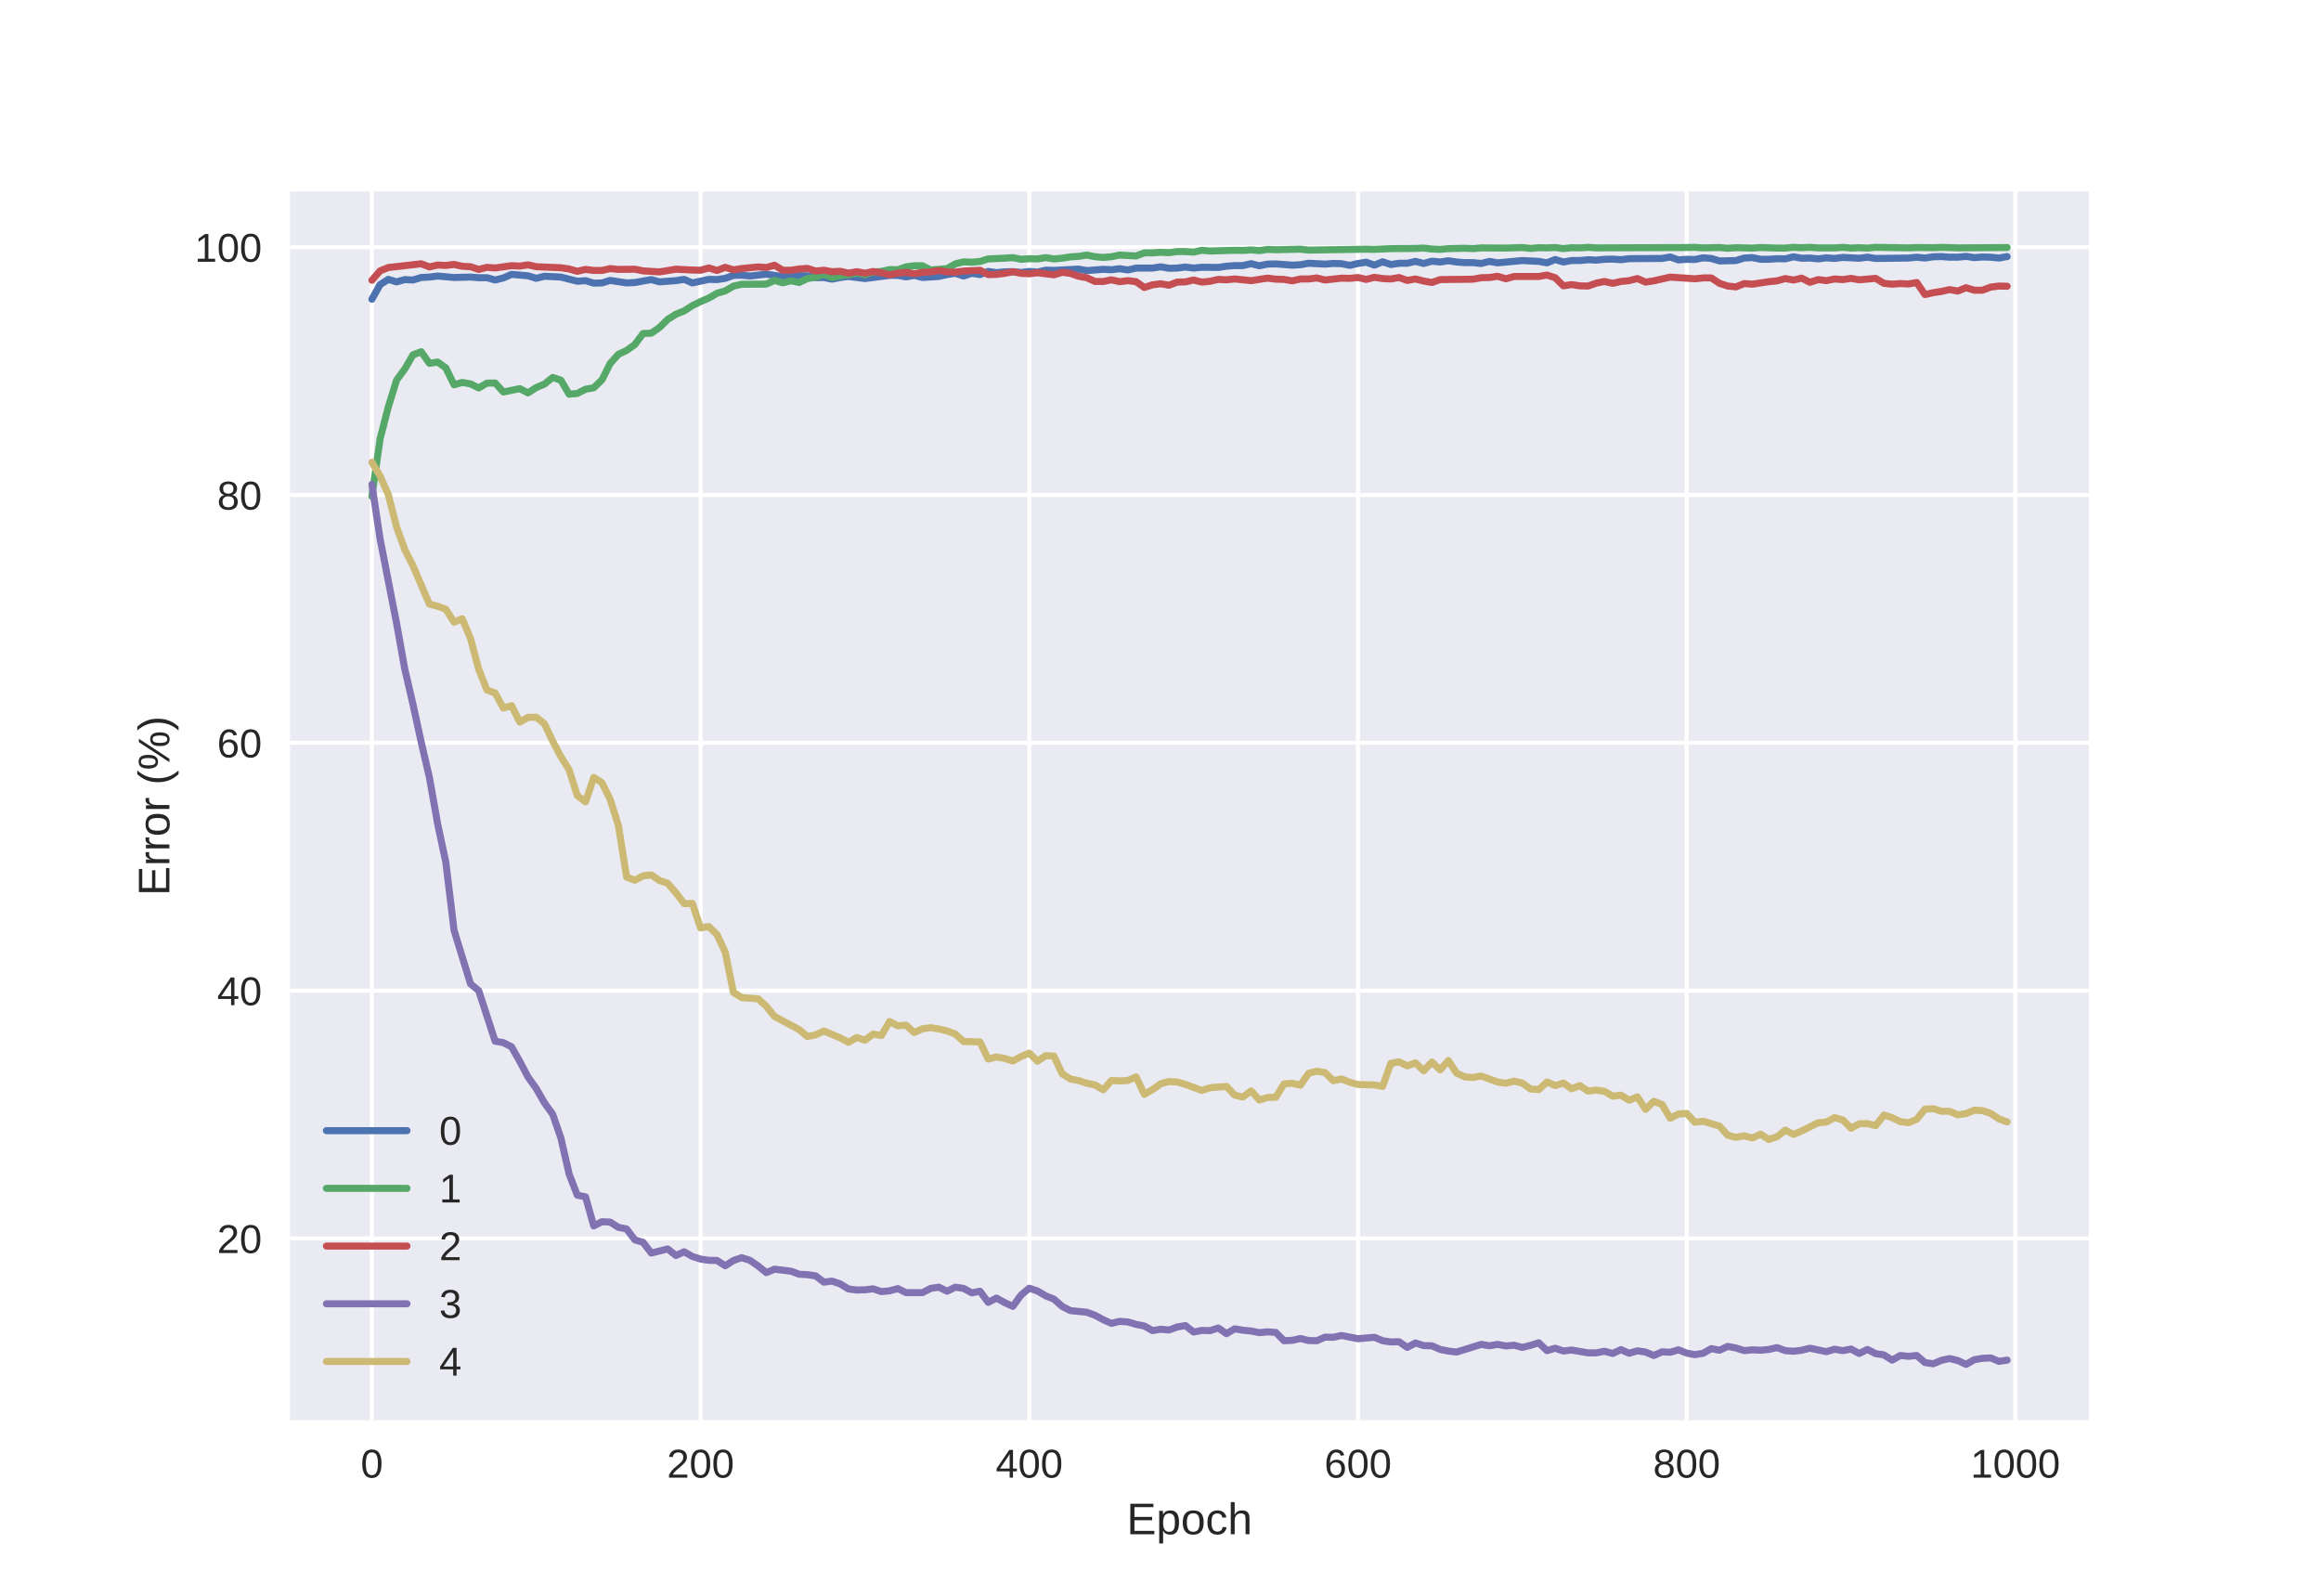 <?xml version="1.0" encoding="utf-8" standalone="no"?>
<!DOCTYPE svg PUBLIC "-//W3C//DTD SVG 1.1//EN"
  "http://www.w3.org/Graphics/SVG/1.1/DTD/svg11.dtd">
<!-- Created with matplotlib (https://matplotlib.org/) -->
<svg height="396pt" version="1.1" viewBox="0 0 576 396" width="576pt" xmlns="http://www.w3.org/2000/svg" xmlns:xlink="http://www.w3.org/1999/xlink">
 <defs>
  <style type="text/css">
*{stroke-linecap:butt;stroke-linejoin:round;}
  </style>
 </defs>
 <g id="figure_1">
  <g id="patch_1">
   <path d="M 0 396 
L 576 396 
L 576 0 
L 0 0 
z
" style="fill:#ffffff;"/>
  </g>
  <g id="axes_1">
   <g id="patch_2">
    <path d="M 72 352.44 
L 518.4 352.44 
L 518.4 47.52 
L 72 47.52 
z
" style="fill:#eaeaf2;"/>
   </g>
   <g id="matplotlib.axis_1">
    <g id="xtick_1">
     <g id="line2d_1">
      <path clip-path="url(#p87752ec2cf)" d="M 92.291 352.44 
L 92.291 47.52 
" style="fill:none;stroke:#ffffff;stroke-linecap:round;"/>
     </g>
     <g id="line2d_2"/>
     <g id="text_1">
      <!-- 0 -->
      <defs>
       <path d="M 51.703 34.422 
Q 51.703 24.516 49.828 17.75 
Q 47.953 10.984 44.703 6.812 
Q 41.453 2.641 37.062 0.828 
Q 32.672 -0.984 27.688 -0.984 
Q 22.656 -0.984 18.312 0.828 
Q 13.969 2.641 10.766 6.781 
Q 7.562 10.938 5.734 17.703 
Q 3.906 24.469 3.906 34.422 
Q 3.906 44.828 5.734 51.641 
Q 7.562 58.453 10.781 62.5 
Q 14.016 66.547 18.406 68.188 
Q 22.797 69.828 27.984 69.828 
Q 32.906 69.828 37.219 68.188 
Q 41.547 66.547 44.766 62.5 
Q 48 58.453 49.844 51.641 
Q 51.703 44.828 51.703 34.422 
z
M 42.781 34.422 
Q 42.781 42.625 41.797 48.062 
Q 40.828 53.516 38.922 56.766 
Q 37.016 60.016 34.25 61.359 
Q 31.5 62.703 27.984 62.703 
Q 24.266 62.703 21.438 61.328 
Q 18.609 59.969 16.672 56.719 
Q 14.75 53.469 13.766 48.016 
Q 12.797 42.578 12.797 34.422 
Q 12.797 26.516 13.797 21.094 
Q 14.797 15.672 16.719 12.375 
Q 18.656 9.078 21.438 7.641 
Q 24.219 6.203 27.781 6.203 
Q 31.25 6.203 34.031 7.641 
Q 36.812 9.078 38.734 12.375 
Q 40.672 15.672 41.719 21.094 
Q 42.781 26.516 42.781 34.422 
z
" id="LiberationSans-48"/>
      </defs>
      <g style="fill:#262626;" transform="translate(89.51 366.687)scale(0.1 -0.1)">
       <use xlink:href="#LiberationSans-48"/>
      </g>
     </g>
    </g>
    <g id="xtick_2">
     <g id="line2d_3">
      <path clip-path="url(#p87752ec2cf)" d="M 173.862 352.44 
L 173.862 47.52 
" style="fill:none;stroke:#ffffff;stroke-linecap:round;"/>
     </g>
     <g id="line2d_4"/>
     <g id="text_2">
      <!-- 200 -->
      <defs>
       <path d="M 5.031 0 
L 5.031 6.203 
Q 7.516 11.922 11.109 16.281 
Q 14.703 20.656 18.656 24.188 
Q 22.609 27.734 26.484 30.766 
Q 30.375 33.797 33.5 36.812 
Q 36.625 39.844 38.547 43.156 
Q 40.484 46.484 40.484 50.688 
Q 40.484 53.609 39.594 55.828 
Q 38.719 58.062 37.062 59.562 
Q 35.406 61.078 33.078 61.828 
Q 30.766 62.594 27.938 62.594 
Q 25.297 62.594 22.969 61.859 
Q 20.656 61.141 18.844 59.672 
Q 17.047 58.203 15.891 56.031 
Q 14.75 53.859 14.406 50.984 
L 5.422 51.812 
Q 5.859 55.516 7.469 58.781 
Q 9.078 62.062 11.906 64.531 
Q 14.75 67 18.719 68.406 
Q 22.703 69.828 27.938 69.828 
Q 33.062 69.828 37.062 68.609 
Q 41.062 67.391 43.812 64.984 
Q 46.578 62.594 48.047 59.078 
Q 49.516 55.562 49.516 50.984 
Q 49.516 47.516 48.266 44.391 
Q 47.016 41.266 44.938 38.422 
Q 42.875 35.594 40.141 32.953 
Q 37.406 30.328 34.422 27.812 
Q 31.453 25.297 28.422 22.828 
Q 25.391 20.359 22.719 17.859 
Q 20.062 15.375 17.969 12.812 
Q 15.875 10.25 14.703 7.469 
L 50.594 7.469 
L 50.594 0 
z
" id="LiberationSans-50"/>
      </defs>
      <g style="fill:#262626;" transform="translate(165.521 366.687)scale(0.1 -0.1)">
       <use xlink:href="#LiberationSans-50"/>
       <use x="55.615" xlink:href="#LiberationSans-48"/>
       <use x="111.23" xlink:href="#LiberationSans-48"/>
      </g>
     </g>
    </g>
    <g id="xtick_3">
     <g id="line2d_5">
      <path clip-path="url(#p87752ec2cf)" d="M 255.434 352.44 
L 255.434 47.52 
" style="fill:none;stroke:#ffffff;stroke-linecap:round;"/>
     </g>
     <g id="line2d_6"/>
     <g id="text_3">
      <!-- 400 -->
      <defs>
       <path d="M 43.016 15.578 
L 43.016 0 
L 34.719 0 
L 34.719 15.578 
L 2.297 15.578 
L 2.297 22.406 
L 33.797 68.797 
L 43.016 68.797 
L 43.016 22.516 
L 52.688 22.516 
L 52.688 15.578 
z
M 34.719 58.891 
Q 34.625 58.641 34.234 57.938 
Q 33.844 57.234 33.344 56.344 
Q 32.859 55.469 32.344 54.562 
Q 31.844 53.656 31.453 53.078 
L 13.812 27.094 
Q 13.578 26.703 13.109 26.062 
Q 12.641 25.438 12.156 24.781 
Q 11.672 24.125 11.172 23.484 
Q 10.688 22.859 10.406 22.516 
L 34.719 22.516 
z
" id="LiberationSans-52"/>
      </defs>
      <g style="fill:#262626;" transform="translate(247.092 366.687)scale(0.1 -0.1)">
       <use xlink:href="#LiberationSans-52"/>
       <use x="55.615" xlink:href="#LiberationSans-48"/>
       <use x="111.23" xlink:href="#LiberationSans-48"/>
      </g>
     </g>
    </g>
    <g id="xtick_4">
     <g id="line2d_7">
      <path clip-path="url(#p87752ec2cf)" d="M 337.005 352.44 
L 337.005 47.52 
" style="fill:none;stroke:#ffffff;stroke-linecap:round;"/>
     </g>
     <g id="line2d_8"/>
     <g id="text_4">
      <!-- 600 -->
      <defs>
       <path d="M 51.219 22.516 
Q 51.219 17.328 49.781 13 
Q 48.344 8.688 45.531 5.578 
Q 42.719 2.484 38.562 0.75 
Q 34.422 -0.984 29 -0.984 
Q 23 -0.984 18.5 1.312 
Q 14.016 3.609 11.031 7.922 
Q 8.062 12.25 6.562 18.531 
Q 5.078 24.812 5.078 32.812 
Q 5.078 42 6.766 48.922 
Q 8.453 55.859 11.625 60.5 
Q 14.797 65.141 19.359 67.484 
Q 23.922 69.828 29.688 69.828 
Q 33.203 69.828 36.281 69.094 
Q 39.359 68.359 41.875 66.719 
Q 44.391 65.094 46.281 62.406 
Q 48.188 59.719 49.312 55.812 
L 40.922 54.297 
Q 39.547 58.734 36.547 60.719 
Q 33.547 62.703 29.594 62.703 
Q 25.984 62.703 23.047 60.984 
Q 20.125 59.281 18.062 55.875 
Q 16.016 52.484 14.906 47.359 
Q 13.812 42.234 13.812 35.406 
Q 16.219 39.844 20.562 42.156 
Q 24.906 44.484 30.516 44.484 
Q 35.203 44.484 39.016 42.969 
Q 42.828 41.453 45.531 38.594 
Q 48.25 35.75 49.734 31.672 
Q 51.219 27.594 51.219 22.516 
z
M 42.281 22.125 
Q 42.281 25.688 41.406 28.562 
Q 40.531 31.453 38.766 33.469 
Q 37.016 35.5 34.422 36.594 
Q 31.844 37.703 28.422 37.703 
Q 26.031 37.703 23.578 36.984 
Q 21.141 36.281 19.156 34.688 
Q 17.188 33.109 15.938 30.516 
Q 14.703 27.938 14.703 24.219 
Q 14.703 20.406 15.672 17.109 
Q 16.656 13.812 18.484 11.375 
Q 20.312 8.938 22.891 7.516 
Q 25.484 6.109 28.719 6.109 
Q 31.891 6.109 34.406 7.203 
Q 36.922 8.297 38.672 10.375 
Q 40.438 12.453 41.359 15.422 
Q 42.281 18.406 42.281 22.125 
z
" id="LiberationSans-54"/>
      </defs>
      <g style="fill:#262626;" transform="translate(328.664 366.687)scale(0.1 -0.1)">
       <use xlink:href="#LiberationSans-54"/>
       <use x="55.615" xlink:href="#LiberationSans-48"/>
       <use x="111.23" xlink:href="#LiberationSans-48"/>
      </g>
     </g>
    </g>
    <g id="xtick_5">
     <g id="line2d_9">
      <path clip-path="url(#p87752ec2cf)" d="M 418.577 352.44 
L 418.577 47.52 
" style="fill:none;stroke:#ffffff;stroke-linecap:round;"/>
     </g>
     <g id="line2d_10"/>
     <g id="text_5">
      <!-- 800 -->
      <defs>
       <path d="M 51.266 19.188 
Q 51.266 14.797 49.875 11.109 
Q 48.484 7.422 45.625 4.734 
Q 42.781 2.047 38.328 0.531 
Q 33.891 -0.984 27.828 -0.984 
Q 21.781 -0.984 17.359 0.531 
Q 12.938 2.047 10.031 4.703 
Q 7.125 7.375 5.734 11.062 
Q 4.344 14.75 4.344 19.094 
Q 4.344 22.859 5.484 25.781 
Q 6.641 28.719 8.562 30.828 
Q 10.5 32.953 12.969 34.25 
Q 15.438 35.547 18.062 35.984 
L 18.062 36.188 
Q 15.188 36.859 12.906 38.375 
Q 10.641 39.891 9.094 42.016 
Q 7.562 44.141 6.75 46.719 
Q 5.953 49.312 5.953 52.203 
Q 5.953 55.812 7.344 59 
Q 8.734 62.203 11.469 64.625 
Q 14.203 67.047 18.25 68.438 
Q 22.312 69.828 27.641 69.828 
Q 33.25 69.828 37.375 68.406 
Q 41.5 67 44.203 64.578 
Q 46.922 62.156 48.234 58.938 
Q 49.562 55.719 49.562 52.094 
Q 49.562 49.266 48.75 46.672 
Q 47.953 44.094 46.406 41.969 
Q 44.875 39.844 42.594 38.344 
Q 40.328 36.859 37.359 36.281 
L 37.359 36.078 
Q 40.328 35.594 42.859 34.297 
Q 45.406 33.016 47.266 30.891 
Q 49.125 28.766 50.188 25.828 
Q 51.266 22.906 51.266 19.188 
z
M 40.438 51.609 
Q 40.438 54.203 39.766 56.344 
Q 39.109 58.5 37.594 60.031 
Q 36.078 61.578 33.641 62.422 
Q 31.203 63.281 27.641 63.281 
Q 24.172 63.281 21.781 62.422 
Q 19.391 61.578 17.844 60.031 
Q 16.312 58.5 15.625 56.344 
Q 14.938 54.203 14.938 51.609 
Q 14.938 49.562 15.469 47.406 
Q 16.016 45.266 17.422 43.5 
Q 18.844 41.75 21.328 40.625 
Q 23.828 39.5 27.734 39.5 
Q 31.891 39.5 34.406 40.625 
Q 36.922 41.75 38.25 43.5 
Q 39.594 45.266 40.016 47.406 
Q 40.438 49.562 40.438 51.609 
z
M 42.141 20.016 
Q 42.141 22.516 41.453 24.828 
Q 40.766 27.156 39.109 28.938 
Q 37.453 30.719 34.641 31.812 
Q 31.844 32.906 27.641 32.906 
Q 23.781 32.906 21.062 31.812 
Q 18.359 30.719 16.672 28.906 
Q 14.984 27.094 14.203 24.719 
Q 13.422 22.359 13.422 19.828 
Q 13.422 16.656 14.203 14.031 
Q 14.984 11.422 16.688 9.547 
Q 18.406 7.672 21.188 6.641 
Q 23.969 5.609 27.938 5.609 
Q 31.938 5.609 34.672 6.641 
Q 37.406 7.672 39.062 9.547 
Q 40.719 11.422 41.422 14.078 
Q 42.141 16.75 42.141 20.016 
z
" id="LiberationSans-56"/>
      </defs>
      <g style="fill:#262626;" transform="translate(410.235 366.687)scale(0.1 -0.1)">
       <use xlink:href="#LiberationSans-56"/>
       <use x="55.615" xlink:href="#LiberationSans-48"/>
       <use x="111.23" xlink:href="#LiberationSans-48"/>
      </g>
     </g>
    </g>
    <g id="xtick_6">
     <g id="line2d_11">
      <path clip-path="url(#p87752ec2cf)" d="M 500.148 352.44 
L 500.148 47.52 
" style="fill:none;stroke:#ffffff;stroke-linecap:round;"/>
     </g>
     <g id="line2d_12"/>
     <g id="text_6">
      <!-- 1000 -->
      <defs>
       <path d="M 7.625 0 
L 7.625 7.469 
L 25.141 7.469 
L 25.141 60.406 
L 9.625 49.312 
L 9.625 57.625 
L 25.875 68.797 
L 33.984 68.797 
L 33.984 7.469 
L 50.734 7.469 
L 50.734 0 
z
" id="LiberationSans-49"/>
      </defs>
      <g style="fill:#262626;" transform="translate(489.027 366.687)scale(0.1 -0.1)">
       <use xlink:href="#LiberationSans-49"/>
       <use x="55.615" xlink:href="#LiberationSans-48"/>
       <use x="111.23" xlink:href="#LiberationSans-48"/>
       <use x="166.846" xlink:href="#LiberationSans-48"/>
      </g>
     </g>
    </g>
    <g id="text_7">
     <!-- Epoch -->
     <defs>
      <path d="M 8.203 0 
L 8.203 68.797 
L 60.406 68.797 
L 60.406 61.188 
L 17.531 61.188 
L 17.531 39.109 
L 57.469 39.109 
L 57.469 31.594 
L 17.531 31.594 
L 17.531 7.625 
L 62.406 7.625 
L 62.406 0 
z
" id="LiberationSans-69"/>
      <path d="M 51.422 26.656 
Q 51.422 20.656 50.438 15.578 
Q 49.469 10.5 47.188 6.828 
Q 44.922 3.172 41.188 1.094 
Q 37.453 -0.984 31.984 -0.984 
Q 26.312 -0.984 22.062 1.172 
Q 17.828 3.328 15.578 8.203 
L 15.328 8.203 
Q 15.375 8.109 15.406 7.328 
Q 15.438 6.547 15.453 5.375 
Q 15.484 4.203 15.5 2.75 
Q 15.531 1.312 15.531 -0.094 
L 15.531 -20.75 
L 6.734 -20.75 
L 6.734 42.047 
Q 6.734 43.953 6.703 45.703 
Q 6.688 47.469 6.641 48.906 
Q 6.594 50.344 6.547 51.359 
Q 6.5 52.391 6.453 52.828 
L 14.938 52.828 
Q 14.984 52.688 15.062 51.797 
Q 15.141 50.922 15.203 49.672 
Q 15.281 48.438 15.359 47.016 
Q 15.438 45.609 15.438 44.344 
L 15.625 44.344 
Q 16.844 46.875 18.406 48.656 
Q 19.969 50.438 21.969 51.578 
Q 23.969 52.734 26.438 53.25 
Q 28.906 53.766 31.984 53.766 
Q 37.453 53.766 41.188 51.812 
Q 44.922 49.859 47.188 46.312 
Q 49.469 42.781 50.438 37.766 
Q 51.422 32.766 51.422 26.656 
z
M 42.188 26.469 
Q 42.188 31.344 41.594 35.156 
Q 41.016 38.969 39.578 41.594 
Q 38.141 44.234 35.734 45.594 
Q 33.344 46.969 29.734 46.969 
Q 26.812 46.969 24.219 46.141 
Q 21.625 45.312 19.703 42.969 
Q 17.781 40.625 16.656 36.5 
Q 15.531 32.375 15.531 25.781 
Q 15.531 20.172 16.453 16.281 
Q 17.391 12.406 19.172 10.016 
Q 20.953 7.625 23.578 6.562 
Q 26.219 5.516 29.641 5.516 
Q 33.297 5.516 35.719 6.922 
Q 38.141 8.344 39.578 11.031 
Q 41.016 13.719 41.594 17.594 
Q 42.188 21.484 42.188 26.469 
z
" id="LiberationSans-112"/>
      <path d="M 51.422 26.469 
Q 51.422 12.594 45.312 5.797 
Q 39.203 -0.984 27.594 -0.984 
Q 22.078 -0.984 17.719 0.672 
Q 13.375 2.344 10.375 5.766 
Q 7.375 9.188 5.781 14.328 
Q 4.203 19.484 4.203 26.469 
Q 4.203 53.812 27.875 53.812 
Q 34.031 53.812 38.5 52.094 
Q 42.969 50.391 45.828 46.969 
Q 48.688 43.562 50.047 38.422 
Q 51.422 33.297 51.422 26.469 
z
M 42.188 26.469 
Q 42.188 32.625 41.234 36.625 
Q 40.281 40.625 38.453 43.016 
Q 36.625 45.406 33.984 46.359 
Q 31.344 47.312 28.031 47.312 
Q 24.656 47.312 21.938 46.312 
Q 19.234 45.312 17.328 42.891 
Q 15.438 40.484 14.422 36.469 
Q 13.422 32.469 13.422 26.469 
Q 13.422 20.312 14.5 16.281 
Q 15.578 12.25 17.453 9.859 
Q 19.344 7.469 21.906 6.484 
Q 24.469 5.516 27.484 5.516 
Q 30.859 5.516 33.594 6.469 
Q 36.328 7.422 38.234 9.812 
Q 40.141 12.203 41.156 16.25 
Q 42.188 20.312 42.188 26.469 
z
" id="LiberationSans-111"/>
      <path d="M 13.422 26.656 
Q 13.422 22.125 14.078 18.312 
Q 14.75 14.5 16.312 11.734 
Q 17.875 8.984 20.438 7.469 
Q 23 5.953 26.766 5.953 
Q 31.453 5.953 34.594 8.484 
Q 37.75 11.031 38.484 16.312 
L 47.359 15.719 
Q 46.922 12.453 45.453 9.422 
Q 44 6.391 41.484 4.094 
Q 38.969 1.812 35.344 0.406 
Q 31.734 -0.984 27 -0.984 
Q 20.797 -0.984 16.453 1.109 
Q 12.109 3.219 9.391 6.906 
Q 6.688 10.594 5.469 15.594 
Q 4.25 20.609 4.25 26.469 
Q 4.25 31.781 5.125 35.859 
Q 6 39.938 7.594 42.984 
Q 9.188 46.047 11.328 48.125 
Q 13.484 50.203 15.984 51.438 
Q 18.5 52.688 21.281 53.25 
Q 24.078 53.812 26.906 53.812 
Q 31.344 53.812 34.812 52.594 
Q 38.281 51.375 40.797 49.25 
Q 43.312 47.125 44.875 44.234 
Q 46.438 41.359 47.078 38.031 
L 38.031 37.359 
Q 37.359 41.75 34.562 44.328 
Q 31.781 46.922 26.656 46.922 
Q 22.906 46.922 20.391 45.672 
Q 17.875 44.438 16.312 41.922 
Q 14.75 39.406 14.078 35.594 
Q 13.422 31.781 13.422 26.656 
z
" id="LiberationSans-99"/>
      <path d="M 15.484 43.797 
Q 16.938 46.484 18.641 48.359 
Q 20.359 50.25 22.406 51.469 
Q 24.469 52.688 26.906 53.25 
Q 29.344 53.812 32.375 53.812 
Q 37.453 53.812 40.703 52.438 
Q 43.953 51.078 45.828 48.609 
Q 47.703 46.141 48.406 42.719 
Q 49.125 39.312 49.125 35.203 
L 49.125 0 
L 40.281 0 
L 40.281 33.5 
Q 40.281 36.859 39.859 39.391 
Q 39.453 41.938 38.281 43.625 
Q 37.109 45.312 34.953 46.156 
Q 32.812 47.016 29.391 47.016 
Q 26.266 47.016 23.75 45.891 
Q 21.234 44.781 19.453 42.719 
Q 17.672 40.672 16.688 37.734 
Q 15.719 34.812 15.719 31.156 
L 15.719 0 
L 6.938 0 
L 6.938 72.469 
L 15.719 72.469 
L 15.719 53.609 
Q 15.719 52 15.672 50.391 
Q 15.625 48.781 15.547 47.406 
Q 15.484 46.047 15.422 45.094 
Q 15.375 44.141 15.328 43.797 
z
" id="LiberationSans-104"/>
     </defs>
     <g style="fill:#262626;" transform="translate(279.606 380.733)scale(0.11 -0.11)">
      <use xlink:href="#LiberationSans-69"/>
      <use x="66.699" xlink:href="#LiberationSans-112"/>
      <use x="122.314" xlink:href="#LiberationSans-111"/>
      <use x="177.93" xlink:href="#LiberationSans-99"/>
      <use x="227.93" xlink:href="#LiberationSans-104"/>
     </g>
    </g>
   </g>
   <g id="matplotlib.axis_2">
    <g id="ytick_1">
     <g id="line2d_13">
      <path clip-path="url(#p87752ec2cf)" d="M 72 307.325 
L 518.4 307.325 
" style="fill:none;stroke:#ffffff;stroke-linecap:round;"/>
     </g>
     <g id="line2d_14"/>
     <g id="text_8">
      <!-- 20 -->
      <g style="fill:#262626;" transform="translate(53.878 310.948)scale(0.1 -0.1)">
       <use xlink:href="#LiberationSans-50"/>
       <use x="55.615" xlink:href="#LiberationSans-48"/>
      </g>
     </g>
    </g>
    <g id="ytick_2">
     <g id="line2d_15">
      <path clip-path="url(#p87752ec2cf)" d="M 72 245.827 
L 518.4 245.827 
" style="fill:none;stroke:#ffffff;stroke-linecap:round;"/>
     </g>
     <g id="line2d_16"/>
     <g id="text_9">
      <!-- 40 -->
      <g style="fill:#262626;" transform="translate(53.878 249.451)scale(0.1 -0.1)">
       <use xlink:href="#LiberationSans-52"/>
       <use x="55.615" xlink:href="#LiberationSans-48"/>
      </g>
     </g>
    </g>
    <g id="ytick_3">
     <g id="line2d_17">
      <path clip-path="url(#p87752ec2cf)" d="M 72 184.33 
L 518.4 184.33 
" style="fill:none;stroke:#ffffff;stroke-linecap:round;"/>
     </g>
     <g id="line2d_18"/>
     <g id="text_10">
      <!-- 60 -->
      <g style="fill:#262626;" transform="translate(53.878 187.953)scale(0.1 -0.1)">
       <use xlink:href="#LiberationSans-54"/>
       <use x="55.615" xlink:href="#LiberationSans-48"/>
      </g>
     </g>
    </g>
    <g id="ytick_4">
     <g id="line2d_19">
      <path clip-path="url(#p87752ec2cf)" d="M 72 122.832 
L 518.4 122.832 
" style="fill:none;stroke:#ffffff;stroke-linecap:round;"/>
     </g>
     <g id="line2d_20"/>
     <g id="text_11">
      <!-- 80 -->
      <g style="fill:#262626;" transform="translate(53.878 126.455)scale(0.1 -0.1)">
       <use xlink:href="#LiberationSans-56"/>
       <use x="55.615" xlink:href="#LiberationSans-48"/>
      </g>
     </g>
    </g>
    <g id="ytick_5">
     <g id="line2d_21">
      <path clip-path="url(#p87752ec2cf)" d="M 72 61.334 
L 518.4 61.334 
" style="fill:none;stroke:#ffffff;stroke-linecap:round;"/>
     </g>
     <g id="line2d_22"/>
     <g id="text_12">
      <!-- 100 -->
      <g style="fill:#262626;" transform="translate(48.317 64.958)scale(0.1 -0.1)">
       <use xlink:href="#LiberationSans-49"/>
       <use x="55.615" xlink:href="#LiberationSans-48"/>
       <use x="111.23" xlink:href="#LiberationSans-48"/>
      </g>
     </g>
    </g>
    <g id="text_13">
     <!-- Error (%) -->
     <defs>
      <path d="M 6.938 0 
L 6.938 40.531 
Q 6.938 42.188 6.906 43.922 
Q 6.891 45.656 6.828 47.266 
Q 6.781 48.875 6.734 50.281 
Q 6.688 51.703 6.641 52.828 
L 14.938 52.828 
Q 14.984 51.703 15.062 50.266 
Q 15.141 48.828 15.203 47.312 
Q 15.281 45.797 15.297 44.406 
Q 15.328 43.016 15.328 42.047 
L 15.531 42.047 
Q 16.453 45.062 17.5 47.281 
Q 18.562 49.516 19.969 50.953 
Q 21.391 52.391 23.344 53.094 
Q 25.297 53.812 28.078 53.812 
Q 29.156 53.812 30.125 53.641 
Q 31.109 53.469 31.641 53.328 
L 31.641 45.266 
Q 30.766 45.516 29.594 45.625 
Q 28.422 45.75 26.953 45.75 
Q 23.922 45.75 21.797 44.375 
Q 19.672 43.016 18.328 40.594 
Q 17 38.188 16.359 34.844 
Q 15.719 31.5 15.719 27.547 
L 15.719 0 
z
" id="LiberationSans-114"/>
      <path id="LiberationSans-32"/>
      <path d="M 6.203 25.984 
Q 6.203 32.766 7.219 38.969 
Q 8.25 45.172 10.438 50.875 
Q 12.641 56.594 16.062 61.953 
Q 19.484 67.328 24.219 72.469 
L 32.719 72.469 
Q 28.125 67.328 24.781 61.938 
Q 21.438 56.547 19.281 50.797 
Q 17.141 45.062 16.094 38.859 
Q 15.047 32.672 15.047 25.875 
Q 15.047 19.094 16.094 12.891 
Q 17.141 6.688 19.281 0.922 
Q 21.438 -4.828 24.781 -10.203 
Q 28.125 -15.578 32.719 -20.703 
L 24.219 -20.703 
Q 19.484 -15.578 16.062 -10.203 
Q 12.641 -4.828 10.438 0.875 
Q 8.25 6.594 7.219 12.766 
Q 6.203 18.953 6.203 25.781 
z
" id="LiberationSans-40"/>
      <path d="M 85.359 21.188 
Q 85.359 15.094 84.109 10.906 
Q 82.859 6.734 80.734 4.172 
Q 78.609 1.609 75.781 0.5 
Q 72.953 -0.594 69.734 -0.594 
Q 66.5 -0.594 63.688 0.5 
Q 60.891 1.609 58.812 4.141 
Q 56.734 6.688 55.531 10.859 
Q 54.344 15.047 54.344 21.188 
Q 54.344 27.688 55.516 31.938 
Q 56.688 36.188 58.781 38.703 
Q 60.891 41.219 63.75 42.219 
Q 66.609 43.219 69.922 43.219 
Q 73.141 43.219 75.953 42.219 
Q 78.766 41.219 80.828 38.703 
Q 82.906 36.188 84.125 31.938 
Q 85.359 27.688 85.359 21.188 
z
M 25.734 0 
L 18.172 0 
L 63.188 68.797 
L 70.844 68.797 
z
M 19.234 69.391 
Q 22.359 69.391 25.141 68.391 
Q 27.938 67.391 30.031 64.891 
Q 32.125 62.406 33.312 58.203 
Q 34.516 54 34.516 47.609 
Q 34.516 41.453 33.297 37.25 
Q 32.078 33.062 30 30.438 
Q 27.938 27.828 25.094 26.703 
Q 22.266 25.594 19.047 25.594 
Q 15.766 25.594 12.938 26.703 
Q 10.109 27.828 8.031 30.422 
Q 5.953 33.016 4.75 37.203 
Q 3.562 41.406 3.562 47.609 
Q 3.562 54 4.75 58.203 
Q 5.953 62.406 8.047 64.891 
Q 10.156 67.391 13.031 68.391 
Q 15.922 69.391 19.234 69.391 
z
M 78.125 21.188 
Q 78.125 26.031 77.578 29.219 
Q 77.047 32.422 76 34.328 
Q 74.953 36.234 73.406 37.016 
Q 71.875 37.797 69.922 37.797 
Q 67.875 37.797 66.312 36.984 
Q 64.75 36.188 63.672 34.281 
Q 62.594 32.375 62.062 29.172 
Q 61.531 25.984 61.531 21.188 
Q 61.531 16.547 62.078 13.422 
Q 62.641 10.297 63.688 8.375 
Q 64.75 6.453 66.281 5.609 
Q 67.828 4.781 69.828 4.781 
Q 71.734 4.781 73.266 5.609 
Q 74.812 6.453 75.875 8.375 
Q 76.953 10.297 77.531 13.422 
Q 78.125 16.547 78.125 21.188 
z
M 27.344 47.609 
Q 27.344 52.391 26.797 55.562 
Q 26.266 58.734 25.234 60.641 
Q 24.219 62.547 22.703 63.328 
Q 21.188 64.109 19.234 64.109 
Q 17.141 64.109 15.547 63.297 
Q 13.969 62.5 12.891 60.594 
Q 11.812 58.688 11.281 55.516 
Q 10.75 52.344 10.75 47.609 
Q 10.75 42.969 11.297 39.797 
Q 11.859 36.625 12.906 34.688 
Q 13.969 32.766 15.531 31.938 
Q 17.094 31.109 19.141 31.109 
Q 21 31.109 22.516 31.938 
Q 24.031 32.766 25.094 34.688 
Q 26.172 36.625 26.75 39.797 
Q 27.344 42.969 27.344 47.609 
z
" id="LiberationSans-37"/>
      <path d="M 27.094 25.781 
Q 27.094 18.953 26.062 12.766 
Q 25.047 6.594 22.844 0.875 
Q 20.656 -4.828 17.234 -10.203 
Q 13.812 -15.578 9.078 -20.703 
L 0.594 -20.703 
Q 5.172 -15.578 8.516 -10.203 
Q 11.859 -4.828 14 0.922 
Q 16.156 6.688 17.203 12.891 
Q 18.266 19.094 18.266 25.875 
Q 18.266 32.672 17.203 38.859 
Q 16.156 45.062 14 50.797 
Q 11.859 56.547 8.516 61.938 
Q 5.172 67.328 0.594 72.469 
L 9.078 72.469 
Q 13.812 67.328 17.234 61.953 
Q 20.656 56.594 22.844 50.875 
Q 25.047 45.172 26.062 38.969 
Q 27.094 32.766 27.094 25.984 
z
" id="LiberationSans-41"/>
     </defs>
     <g style="fill:#262626;" transform="translate(42.035 222.282)rotate(-90)scale(0.11 -0.11)">
      <use xlink:href="#LiberationSans-69"/>
      <use x="66.699" xlink:href="#LiberationSans-114"/>
      <use x="100" xlink:href="#LiberationSans-114"/>
      <use x="133.301" xlink:href="#LiberationSans-111"/>
      <use x="188.916" xlink:href="#LiberationSans-114"/>
      <use x="222.217" xlink:href="#LiberationSans-32"/>
      <use x="250" xlink:href="#LiberationSans-40"/>
      <use x="283.301" xlink:href="#LiberationSans-37"/>
      <use x="372.217" xlink:href="#LiberationSans-41"/>
     </g>
    </g>
   </g>
   <g id="line2d_23">
    <path clip-path="url(#p87752ec2cf)" d="M 92.291 74.261 
L 94.33 70.627 
L 96.369 69.329 
L 98.409 69.952 
L 100.448 69.381 
L 102.487 69.485 
L 104.527 68.862 
L 106.566 68.758 
L 108.605 68.499 
L 112.684 68.862 
L 116.762 68.758 
L 118.802 68.914 
L 120.841 68.914 
L 122.88 69.485 
L 124.92 68.966 
L 126.959 68.083 
L 131.037 68.447 
L 133.077 69.07 
L 135.116 68.55 
L 139.195 68.758 
L 143.273 69.796 
L 145.312 69.641 
L 147.352 70.264 
L 149.391 70.212 
L 151.43 69.589 
L 155.509 70.212 
L 157.548 70.108 
L 161.627 69.381 
L 163.666 69.952 
L 167.745 69.641 
L 169.784 69.329 
L 171.823 70.212 
L 175.902 69.329 
L 177.941 69.381 
L 179.98 69.07 
L 182.02 68.343 
L 184.059 68.291 
L 186.098 68.499 
L 190.177 68.031 
L 194.255 68.654 
L 196.295 68.706 
L 198.334 68.395 
L 200.373 68.447 
L 202.412 68.914 
L 204.452 68.862 
L 206.491 69.277 
L 208.53 68.862 
L 210.57 68.602 
L 214.648 69.122 
L 218.727 68.602 
L 220.766 68.343 
L 222.805 68.343 
L 224.845 68.706 
L 226.884 68.343 
L 228.923 68.862 
L 233.002 68.602 
L 235.041 68.135 
L 237.08 67.824 
L 239.12 68.499 
L 241.159 67.824 
L 243.198 68.135 
L 245.237 67.356 
L 247.277 67.668 
L 249.316 67.46 
L 251.355 67.408 
L 253.395 67.616 
L 255.434 67.356 
L 257.473 67.512 
L 259.512 67.045 
L 261.552 67.097 
L 267.67 66.785 
L 269.709 67.149 
L 273.787 66.837 
L 275.827 66.941 
L 277.866 66.682 
L 279.905 66.993 
L 281.945 66.526 
L 286.023 66.526 
L 288.062 66.214 
L 290.102 66.578 
L 292.141 66.526 
L 294.18 66.266 
L 296.22 66.526 
L 298.259 66.318 
L 302.338 66.37 
L 304.377 66.059 
L 306.416 65.903 
L 308.455 65.903 
L 310.495 65.436 
L 312.534 65.955 
L 314.573 65.539 
L 316.613 65.488 
L 320.691 65.799 
L 322.73 65.695 
L 324.77 65.332 
L 328.848 65.539 
L 330.888 65.384 
L 332.927 65.436 
L 334.966 65.851 
L 337.005 65.384 
L 339.045 65.072 
L 341.084 65.799 
L 343.123 64.968 
L 345.163 65.643 
L 347.202 65.332 
L 349.241 65.332 
L 351.28 64.865 
L 353.32 65.384 
L 355.359 64.813 
L 357.398 65.02 
L 359.438 64.709 
L 361.477 65.02 
L 363.516 65.176 
L 365.555 65.176 
L 367.595 65.384 
L 369.634 64.865 
L 371.673 65.228 
L 377.791 64.657 
L 381.87 64.865 
L 383.909 65.228 
L 385.948 64.397 
L 387.988 65.02 
L 390.027 64.657 
L 392.066 64.657 
L 394.105 64.449 
L 396.145 64.553 
L 398.184 64.345 
L 400.223 64.294 
L 402.263 64.449 
L 404.302 64.19 
L 412.459 64.138 
L 414.498 63.774 
L 416.538 64.501 
L 418.577 64.345 
L 420.616 64.397 
L 422.655 63.982 
L 424.695 64.138 
L 426.734 64.761 
L 430.813 64.657 
L 432.852 64.034 
L 434.891 63.93 
L 436.93 64.345 
L 438.97 64.345 
L 441.009 64.19 
L 443.048 64.242 
L 445.088 63.722 
L 447.127 64.086 
L 449.166 64.034 
L 451.205 64.242 
L 453.245 63.982 
L 455.284 64.138 
L 457.323 63.878 
L 461.402 64.086 
L 463.441 63.826 
L 465.48 64.138 
L 473.638 64.034 
L 475.677 63.826 
L 477.716 64.034 
L 479.756 63.722 
L 481.795 63.671 
L 483.834 63.826 
L 485.873 63.826 
L 487.913 63.619 
L 489.952 63.93 
L 491.991 63.774 
L 494.031 63.826 
L 496.07 64.034 
L 498.109 63.671 
L 498.109 63.671 
" style="fill:none;stroke:#4c72b0;stroke-linecap:round;stroke-width:1.75;"/>
   </g>
   <g id="line2d_24">
    <path clip-path="url(#p87752ec2cf)" d="M 92.291 123.179 
L 94.33 108.903 
L 96.369 100.968 
L 98.409 94.354 
L 100.448 91.572 
L 102.487 88.061 
L 104.527 87.285 
L 106.566 90.159 
L 108.605 89.839 
L 110.644 91.299 
L 112.684 95.495 
L 114.723 94.902 
L 116.762 95.267 
L 118.802 96.27 
L 120.841 95.084 
L 122.88 95.039 
L 124.92 97.273 
L 128.998 96.452 
L 131.037 97.501 
L 133.077 96.179 
L 135.116 95.312 
L 137.155 93.67 
L 139.195 94.354 
L 141.234 97.821 
L 143.273 97.638 
L 145.312 96.589 
L 147.352 96.224 
L 149.391 94.263 
L 151.43 90.204 
L 153.47 87.924 
L 155.509 86.966 
L 157.548 85.507 
L 159.587 82.77 
L 161.627 82.679 
L 163.666 81.265 
L 165.705 79.258 
L 167.745 77.981 
L 169.784 77.16 
L 171.823 75.838 
L 173.862 74.834 
L 175.902 73.968 
L 177.941 72.782 
L 179.98 72.189 
L 182.02 71.003 
L 184.059 70.547 
L 190.177 70.502 
L 192.216 69.589 
L 194.255 70.182 
L 196.295 69.681 
L 198.334 70.091 
L 200.373 69.133 
L 202.412 68.814 
L 204.452 68.084 
L 206.491 68.905 
L 208.53 68.449 
L 210.57 68.176 
L 212.609 67.765 
L 214.648 68.176 
L 216.687 67.491 
L 218.727 67.355 
L 220.766 66.899 
L 222.805 66.944 
L 224.845 66.214 
L 226.884 65.941 
L 228.923 65.941 
L 230.962 66.99 
L 235.041 66.671 
L 237.08 65.485 
L 239.12 64.983 
L 241.159 65.074 
L 243.198 64.892 
L 245.237 64.253 
L 249.316 64.071 
L 251.355 63.934 
L 253.395 64.345 
L 255.434 64.208 
L 257.473 64.253 
L 259.512 63.934 
L 261.552 64.253 
L 263.591 64.071 
L 265.63 63.752 
L 267.67 63.615 
L 269.709 63.296 
L 271.748 63.706 
L 273.787 63.888 
L 275.827 63.706 
L 277.866 63.296 
L 281.945 63.524 
L 283.984 62.748 
L 286.023 62.748 
L 288.062 62.611 
L 290.102 62.703 
L 292.141 62.429 
L 294.18 62.429 
L 296.22 62.566 
L 298.259 62.11 
L 300.298 62.292 
L 306.416 62.11 
L 308.455 62.155 
L 310.495 62.019 
L 312.534 62.201 
L 314.573 61.882 
L 316.613 61.973 
L 322.73 61.836 
L 324.77 62.064 
L 339.045 61.836 
L 341.084 61.882 
L 345.163 61.699 
L 351.28 61.654 
L 353.32 61.562 
L 355.359 61.79 
L 357.398 61.882 
L 359.438 61.699 
L 363.516 61.608 
L 365.555 61.699 
L 367.595 61.517 
L 373.713 61.562 
L 377.791 61.426 
L 379.83 61.654 
L 381.87 61.471 
L 383.909 61.517 
L 385.948 61.426 
L 387.988 61.699 
L 390.027 61.471 
L 392.066 61.517 
L 394.105 61.38 
L 396.145 61.517 
L 418.577 61.426 
L 420.616 61.38 
L 422.655 61.517 
L 426.734 61.426 
L 428.773 61.608 
L 430.813 61.471 
L 434.891 61.562 
L 436.93 61.426 
L 441.009 61.562 
L 443.048 61.562 
L 445.088 61.38 
L 447.127 61.471 
L 449.166 61.38 
L 451.205 61.517 
L 455.284 61.517 
L 457.323 61.38 
L 459.363 61.562 
L 461.402 61.471 
L 463.441 61.562 
L 465.48 61.38 
L 473.638 61.517 
L 475.677 61.426 
L 479.756 61.471 
L 481.795 61.38 
L 485.873 61.517 
L 498.109 61.426 
L 498.109 61.426 
" style="fill:none;stroke:#55a868;stroke-linecap:round;stroke-width:1.75;"/>
   </g>
   <g id="line2d_25">
    <path clip-path="url(#p87752ec2cf)" d="M 92.291 69.54 
L 94.33 67.218 
L 96.369 66.392 
L 104.527 65.463 
L 106.566 66.237 
L 108.605 65.773 
L 110.644 65.876 
L 112.684 65.618 
L 114.723 66.082 
L 116.762 66.186 
L 118.802 66.857 
L 120.841 66.34 
L 122.88 66.495 
L 126.959 65.928 
L 128.998 66.031 
L 131.037 65.721 
L 133.077 66.186 
L 139.195 66.444 
L 141.234 66.753 
L 143.273 67.321 
L 145.312 66.857 
L 147.352 67.115 
L 149.391 67.115 
L 151.43 66.65 
L 153.47 66.857 
L 157.548 66.805 
L 159.587 67.218 
L 163.666 67.476 
L 167.745 66.805 
L 171.823 67.011 
L 173.862 67.063 
L 175.902 66.495 
L 177.941 67.115 
L 179.98 66.34 
L 182.02 66.96 
L 184.059 66.65 
L 188.137 66.237 
L 190.177 66.392 
L 192.216 65.824 
L 194.255 67.063 
L 196.295 67.063 
L 198.334 66.753 
L 200.373 66.599 
L 202.412 67.269 
L 204.452 67.063 
L 206.491 67.424 
L 208.53 67.321 
L 210.57 67.786 
L 212.609 67.424 
L 214.648 67.786 
L 216.687 67.373 
L 218.727 67.682 
L 220.766 68.198 
L 222.805 67.786 
L 224.845 67.579 
L 226.884 67.94 
L 228.923 67.579 
L 230.962 67.476 
L 233.002 67.115 
L 235.041 67.476 
L 237.08 67.528 
L 239.12 67.269 
L 243.198 67.063 
L 245.237 68.147 
L 247.277 68.095 
L 249.316 67.837 
L 251.355 67.424 
L 253.395 67.837 
L 255.434 67.94 
L 257.473 67.682 
L 261.552 68.198 
L 263.591 67.579 
L 265.63 67.837 
L 267.67 68.56 
L 269.709 68.921 
L 271.748 69.85 
L 273.787 69.85 
L 275.827 69.437 
L 277.866 69.902 
L 279.905 69.643 
L 281.945 69.902 
L 283.984 71.347 
L 286.023 70.676 
L 288.062 70.418 
L 290.102 70.779 
L 292.141 70.005 
L 294.18 69.953 
L 296.22 69.489 
L 298.259 70.005 
L 300.298 69.798 
L 302.338 69.334 
L 304.377 69.437 
L 306.416 69.231 
L 310.495 69.643 
L 314.573 69.024 
L 316.613 69.282 
L 318.652 69.334 
L 320.691 69.695 
L 322.73 69.231 
L 324.77 69.231 
L 326.809 68.973 
L 328.848 69.489 
L 332.927 69.024 
L 334.966 69.076 
L 337.005 68.869 
L 339.045 69.334 
L 341.084 68.818 
L 343.123 69.127 
L 345.163 69.231 
L 347.202 68.869 
L 349.241 69.592 
L 351.28 69.231 
L 353.32 69.747 
L 355.359 70.108 
L 357.398 69.385 
L 365.555 69.282 
L 367.595 68.921 
L 369.634 68.869 
L 371.673 68.56 
L 373.713 69.179 
L 375.752 68.611 
L 381.87 68.611 
L 383.909 68.25 
L 385.948 68.921 
L 387.988 70.934 
L 390.027 70.624 
L 392.066 70.934 
L 394.105 70.985 
L 396.145 70.263 
L 398.184 69.85 
L 400.223 70.314 
L 402.263 69.85 
L 404.302 69.643 
L 406.341 69.127 
L 408.38 70.005 
L 410.42 69.695 
L 414.498 68.766 
L 420.616 69.179 
L 422.655 68.973 
L 424.695 68.973 
L 426.734 70.314 
L 428.773 70.985 
L 430.813 71.192 
L 432.852 70.366 
L 434.891 70.521 
L 438.97 69.902 
L 441.009 69.695 
L 443.048 69.127 
L 445.088 69.489 
L 447.127 69.024 
L 449.166 70.056 
L 451.205 69.385 
L 453.245 69.643 
L 455.284 69.231 
L 457.323 69.385 
L 459.363 69.076 
L 461.402 69.437 
L 465.48 69.076 
L 467.52 70.314 
L 469.559 70.521 
L 471.598 70.366 
L 473.638 70.469 
L 475.677 70.108 
L 477.716 73.101 
L 479.756 72.637 
L 481.795 72.327 
L 483.834 71.863 
L 485.873 72.224 
L 487.913 71.398 
L 489.952 72.018 
L 491.991 72.018 
L 494.031 71.243 
L 496.07 70.985 
L 498.109 71.037 
L 498.109 71.037 
" style="fill:none;stroke:#c44e52;stroke-linecap:round;stroke-width:1.75;"/>
   </g>
   <g id="line2d_26">
    <path clip-path="url(#p87752ec2cf)" d="M 92.291 120.214 
L 94.33 133.755 
L 98.409 154.619 
L 100.448 166.004 
L 102.487 174.78 
L 104.527 184.159 
L 106.566 192.936 
L 108.605 204.421 
L 110.644 214 
L 112.684 230.851 
L 116.762 244.142 
L 118.802 245.847 
L 122.88 258.385 
L 124.92 258.736 
L 126.959 259.79 
L 128.998 263.401 
L 131.037 267.262 
L 133.077 270.121 
L 135.116 273.682 
L 137.155 276.491 
L 139.195 282.409 
L 141.234 291.336 
L 143.273 296.602 
L 145.312 297.003 
L 147.352 304.225 
L 149.391 303.172 
L 151.43 303.272 
L 153.47 304.576 
L 155.509 304.978 
L 157.548 307.686 
L 159.587 308.288 
L 161.627 310.946 
L 165.705 309.943 
L 167.745 311.548 
L 169.784 310.645 
L 171.823 311.798 
L 173.862 312.45 
L 175.902 312.751 
L 177.941 312.801 
L 179.98 314.105 
L 182.02 312.801 
L 184.059 312.099 
L 186.098 312.751 
L 188.137 314.156 
L 190.177 315.811 
L 192.216 314.958 
L 196.295 315.459 
L 198.334 316.212 
L 200.373 316.312 
L 202.412 316.613 
L 204.452 318.168 
L 206.491 317.917 
L 208.53 318.619 
L 210.57 319.873 
L 212.609 320.124 
L 214.648 320.074 
L 216.687 319.823 
L 218.727 320.525 
L 220.766 320.324 
L 222.805 319.773 
L 224.845 320.776 
L 228.923 320.776 
L 230.962 319.722 
L 233.002 319.422 
L 235.041 320.425 
L 237.08 319.422 
L 239.12 319.722 
L 241.159 320.826 
L 243.198 320.425 
L 245.237 323.183 
L 247.277 322.13 
L 249.316 323.233 
L 251.355 324.186 
L 253.395 321.378 
L 255.434 319.672 
L 257.473 320.374 
L 259.512 321.578 
L 261.552 322.381 
L 263.591 324.186 
L 265.63 325.239 
L 269.709 325.641 
L 271.748 326.393 
L 273.787 327.496 
L 275.827 328.399 
L 277.866 327.897 
L 279.905 328.048 
L 281.945 328.65 
L 283.984 329.051 
L 286.023 330.204 
L 288.062 329.853 
L 290.102 330.054 
L 292.141 329.302 
L 294.18 328.951 
L 296.22 330.556 
L 298.259 330.154 
L 300.298 330.204 
L 302.338 329.552 
L 304.377 330.957 
L 306.416 329.753 
L 308.455 330.104 
L 310.495 330.305 
L 312.534 330.706 
L 314.573 330.505 
L 316.613 330.656 
L 318.652 332.712 
L 320.691 332.612 
L 322.73 332.16 
L 324.77 332.662 
L 326.809 332.712 
L 328.848 331.809 
L 330.888 331.86 
L 332.927 331.408 
L 337.005 332.211 
L 341.084 331.86 
L 343.123 332.712 
L 345.163 333.013 
L 347.202 332.963 
L 349.241 334.367 
L 351.28 333.264 
L 353.32 333.916 
L 355.359 333.966 
L 357.398 334.869 
L 359.438 335.27 
L 361.477 335.521 
L 367.595 333.615 
L 369.634 333.966 
L 371.673 333.615 
L 373.713 334.016 
L 375.752 333.815 
L 377.791 334.367 
L 379.83 333.866 
L 381.87 333.214 
L 383.909 335.17 
L 385.948 334.568 
L 387.988 335.27 
L 390.027 335.019 
L 394.105 335.721 
L 396.145 335.721 
L 398.184 335.32 
L 400.223 335.872 
L 402.263 334.919 
L 404.302 335.822 
L 406.341 335.22 
L 408.38 335.521 
L 410.42 336.373 
L 412.459 335.471 
L 414.498 335.571 
L 416.538 334.969 
L 418.577 335.771 
L 420.616 336.173 
L 422.655 335.822 
L 424.695 334.668 
L 426.734 335.069 
L 428.773 334.116 
L 430.813 334.518 
L 432.852 335.17 
L 434.891 334.969 
L 436.93 335.069 
L 438.97 334.869 
L 441.009 334.417 
L 443.048 335.17 
L 445.088 335.32 
L 447.127 335.069 
L 449.166 334.568 
L 453.245 335.42 
L 455.284 334.819 
L 457.323 335.17 
L 459.363 334.768 
L 461.402 335.872 
L 463.441 334.869 
L 465.48 335.922 
L 467.52 336.223 
L 469.559 337.527 
L 471.598 336.373 
L 473.638 336.574 
L 475.677 336.373 
L 477.716 338.129 
L 479.756 338.43 
L 481.795 337.577 
L 483.834 337.126 
L 485.873 337.627 
L 487.913 338.58 
L 489.952 337.426 
L 491.991 337.075 
L 494.031 336.975 
L 496.07 337.828 
L 498.109 337.527 
L 498.109 337.527 
" style="fill:none;stroke:#8172b2;stroke-linecap:round;stroke-width:1.75;"/>
   </g>
   <g id="line2d_27">
    <path clip-path="url(#p87752ec2cf)" d="M 92.291 114.705 
L 94.33 118.126 
L 96.369 122.758 
L 98.409 130.759 
L 100.448 136.39 
L 102.487 140.391 
L 106.566 149.917 
L 108.605 150.444 
L 110.644 151.181 
L 112.684 154.391 
L 114.723 153.549 
L 116.762 158.444 
L 118.802 166.076 
L 120.841 171.234 
L 122.88 171.971 
L 124.92 175.708 
L 126.959 175.129 
L 128.998 179.182 
L 131.037 178.024 
L 133.077 177.971 
L 135.116 179.603 
L 137.155 183.919 
L 139.195 187.761 
L 141.234 191.025 
L 143.273 197.446 
L 145.312 198.972 
L 147.352 192.919 
L 149.391 194.235 
L 151.43 198.393 
L 153.47 204.867 
L 155.509 217.657 
L 157.548 218.447 
L 159.587 217.342 
L 161.627 217.131 
L 163.666 218.5 
L 165.705 219.184 
L 167.745 221.552 
L 169.784 224.237 
L 171.823 224.184 
L 173.862 230.29 
L 175.902 229.921 
L 177.941 231.921 
L 179.98 236.29 
L 182.02 246.29 
L 184.059 247.553 
L 188.137 247.869 
L 190.177 249.711 
L 192.216 252.238 
L 198.334 255.501 
L 200.373 257.238 
L 202.412 256.817 
L 204.452 255.87 
L 208.53 257.554 
L 210.57 258.659 
L 212.609 257.449 
L 214.648 258.133 
L 216.687 256.607 
L 218.727 256.975 
L 220.766 253.501 
L 222.805 254.554 
L 224.845 254.396 
L 226.884 256.238 
L 228.923 255.291 
L 230.962 255.028 
L 233.002 255.343 
L 235.041 255.817 
L 237.08 256.607 
L 239.12 258.449 
L 243.198 258.554 
L 245.237 262.817 
L 247.277 262.291 
L 249.316 262.659 
L 251.355 263.291 
L 253.395 262.186 
L 255.434 261.344 
L 257.473 263.344 
L 259.512 261.975 
L 261.552 262.08 
L 263.591 266.449 
L 265.63 267.765 
L 267.67 268.133 
L 269.709 268.818 
L 271.748 269.239 
L 273.787 270.449 
L 275.827 268.133 
L 277.866 268.239 
L 279.905 268.133 
L 281.945 267.239 
L 283.984 271.555 
L 286.023 270.397 
L 288.062 268.923 
L 290.102 268.397 
L 292.141 268.502 
L 294.18 269.081 
L 298.259 270.607 
L 300.298 269.923 
L 304.377 269.607 
L 306.416 271.765 
L 308.455 272.239 
L 310.495 270.712 
L 312.534 272.976 
L 314.573 272.344 
L 316.613 272.291 
L 318.652 268.976 
L 320.691 268.818 
L 322.73 269.291 
L 324.77 266.344 
L 326.809 265.817 
L 328.848 266.186 
L 330.888 268.186 
L 332.927 267.765 
L 334.966 268.554 
L 337.005 269.133 
L 341.084 269.239 
L 343.123 269.607 
L 345.163 263.87 
L 347.202 263.502 
L 349.241 264.502 
L 351.28 263.765 
L 353.32 265.712 
L 355.359 263.554 
L 357.398 265.502 
L 359.438 263.186 
L 361.477 266.291 
L 363.516 267.239 
L 365.555 267.397 
L 367.595 267.028 
L 371.673 268.502 
L 373.713 268.818 
L 375.752 268.291 
L 377.791 268.765 
L 379.83 270.239 
L 381.87 270.397 
L 383.909 268.502 
L 385.948 269.397 
L 387.988 268.765 
L 390.027 270.186 
L 392.066 269.397 
L 394.105 270.765 
L 396.145 270.502 
L 398.184 270.818 
L 400.223 272.028 
L 402.263 271.765 
L 404.302 273.028 
L 406.341 272.186 
L 408.38 275.292 
L 410.42 273.292 
L 412.459 274.081 
L 414.498 277.502 
L 416.538 276.45 
L 418.577 276.292 
L 420.616 278.502 
L 422.655 278.239 
L 426.734 279.45 
L 428.773 281.713 
L 430.813 282.239 
L 432.852 281.871 
L 434.891 282.397 
L 436.93 281.45 
L 438.97 282.766 
L 441.009 282.081 
L 443.048 280.45 
L 445.088 281.502 
L 447.127 280.66 
L 451.205 278.608 
L 453.245 278.45 
L 455.284 277.344 
L 457.323 277.923 
L 459.363 279.976 
L 461.402 278.871 
L 463.441 278.818 
L 465.48 279.344 
L 467.52 276.713 
L 469.559 277.344 
L 471.598 278.344 
L 473.638 278.608 
L 475.677 277.765 
L 477.716 275.239 
L 479.756 275.134 
L 481.795 275.765 
L 483.834 275.765 
L 485.873 276.66 
L 487.913 276.344 
L 489.952 275.502 
L 491.991 275.607 
L 494.031 276.292 
L 496.07 277.66 
L 498.109 278.397 
L 498.109 278.397 
" style="fill:none;stroke:#ccb974;stroke-linecap:round;stroke-width:1.75;"/>
   </g>
   <g id="patch_3">
    <path d="M 72 352.44 
L 72 47.52 
" style="fill:none;"/>
   </g>
   <g id="patch_4">
    <path d="M 518.4 352.44 
L 518.4 47.52 
" style="fill:none;"/>
   </g>
   <g id="patch_5">
    <path d="M 72 352.44 
L 518.4 352.44 
" style="fill:none;"/>
   </g>
   <g id="patch_6">
    <path d="M 72 47.52 
L 518.4 47.52 
" style="fill:none;"/>
   </g>
   <g id="legend_1">
    <g id="line2d_28">
     <path d="M 81 280.577 
L 101 280.577 
" style="fill:none;stroke:#4c72b0;stroke-linecap:round;stroke-width:1.75;"/>
    </g>
    <g id="line2d_29"/>
    <g id="text_14">
     <!-- 0 -->
     <g style="fill:#262626;" transform="translate(109 284.077)scale(0.1 -0.1)">
      <use xlink:href="#LiberationSans-48"/>
     </g>
    </g>
    <g id="line2d_30">
     <path d="M 81 294.899 
L 101 294.899 
" style="fill:none;stroke:#55a868;stroke-linecap:round;stroke-width:1.75;"/>
    </g>
    <g id="line2d_31"/>
    <g id="text_15">
     <!-- 1 -->
     <g style="fill:#262626;" transform="translate(109 298.399)scale(0.1 -0.1)">
      <use xlink:href="#LiberationSans-49"/>
     </g>
    </g>
    <g id="line2d_32">
     <path d="M 81 309.221 
L 101 309.221 
" style="fill:none;stroke:#c44e52;stroke-linecap:round;stroke-width:1.75;"/>
    </g>
    <g id="line2d_33"/>
    <g id="text_16">
     <!-- 2 -->
     <g style="fill:#262626;" transform="translate(109 312.721)scale(0.1 -0.1)">
      <use xlink:href="#LiberationSans-50"/>
     </g>
    </g>
    <g id="line2d_34">
     <path d="M 81 323.543 
L 101 323.543 
" style="fill:none;stroke:#8172b2;stroke-linecap:round;stroke-width:1.75;"/>
    </g>
    <g id="line2d_35"/>
    <g id="text_17">
     <!-- 3 -->
     <defs>
      <path d="M 51.219 19 
Q 51.219 14.266 49.672 10.547 
Q 48.141 6.844 45.188 4.266 
Q 42.234 1.703 37.859 0.359 
Q 33.5 -0.984 27.875 -0.984 
Q 21.484 -0.984 17.109 0.609 
Q 12.75 2.203 9.906 4.812 
Q 7.078 7.422 5.656 10.766 
Q 4.25 14.109 3.812 17.672 
L 12.891 18.5 
Q 13.281 15.766 14.328 13.516 
Q 15.375 11.281 17.188 9.672 
Q 19 8.062 21.625 7.172 
Q 24.266 6.297 27.875 6.297 
Q 34.516 6.297 38.297 9.562 
Q 42.094 12.844 42.094 19.281 
Q 42.094 23.094 40.406 25.406 
Q 38.719 27.734 36.203 29.031 
Q 33.688 30.328 30.734 30.766 
Q 27.781 31.203 25.297 31.203 
L 20.312 31.203 
L 20.312 38.812 
L 25.094 38.812 
Q 27.594 38.812 30.266 39.328 
Q 32.953 39.844 35.172 41.188 
Q 37.406 42.531 38.844 44.828 
Q 40.281 47.125 40.281 50.688 
Q 40.281 56.203 37.031 59.391 
Q 33.797 62.594 27.391 62.594 
Q 21.578 62.594 17.984 59.609 
Q 14.406 56.641 13.812 51.219 
L 4.984 51.906 
Q 5.516 56.453 7.469 59.812 
Q 9.422 63.188 12.422 65.406 
Q 15.438 67.625 19.281 68.719 
Q 23.141 69.828 27.484 69.828 
Q 33.25 69.828 37.391 68.375 
Q 41.547 66.938 44.188 64.469 
Q 46.828 62.016 48.062 58.688 
Q 49.312 55.375 49.312 51.609 
Q 49.312 48.578 48.484 45.938 
Q 47.656 43.312 45.891 41.203 
Q 44.141 39.109 41.422 37.594 
Q 38.719 36.078 34.906 35.297 
L 34.906 35.109 
Q 39.062 34.672 42.141 33.219 
Q 45.219 31.781 47.219 29.625 
Q 49.219 27.484 50.219 24.75 
Q 51.219 22.016 51.219 19 
z
" id="LiberationSans-51"/>
     </defs>
     <g style="fill:#262626;" transform="translate(109 327.043)scale(0.1 -0.1)">
      <use xlink:href="#LiberationSans-51"/>
     </g>
    </g>
    <g id="line2d_36">
     <path d="M 81 337.865 
L 101 337.865 
" style="fill:none;stroke:#ccb974;stroke-linecap:round;stroke-width:1.75;"/>
    </g>
    <g id="line2d_37"/>
    <g id="text_18">
     <!-- 4 -->
     <g style="fill:#262626;" transform="translate(109 341.365)scale(0.1 -0.1)">
      <use xlink:href="#LiberationSans-52"/>
     </g>
    </g>
   </g>
  </g>
 </g>
 <defs>
  <clipPath id="p87752ec2cf">
   <rect height="304.92" width="446.4" x="72" y="47.52"/>
  </clipPath>
 </defs>
</svg>
